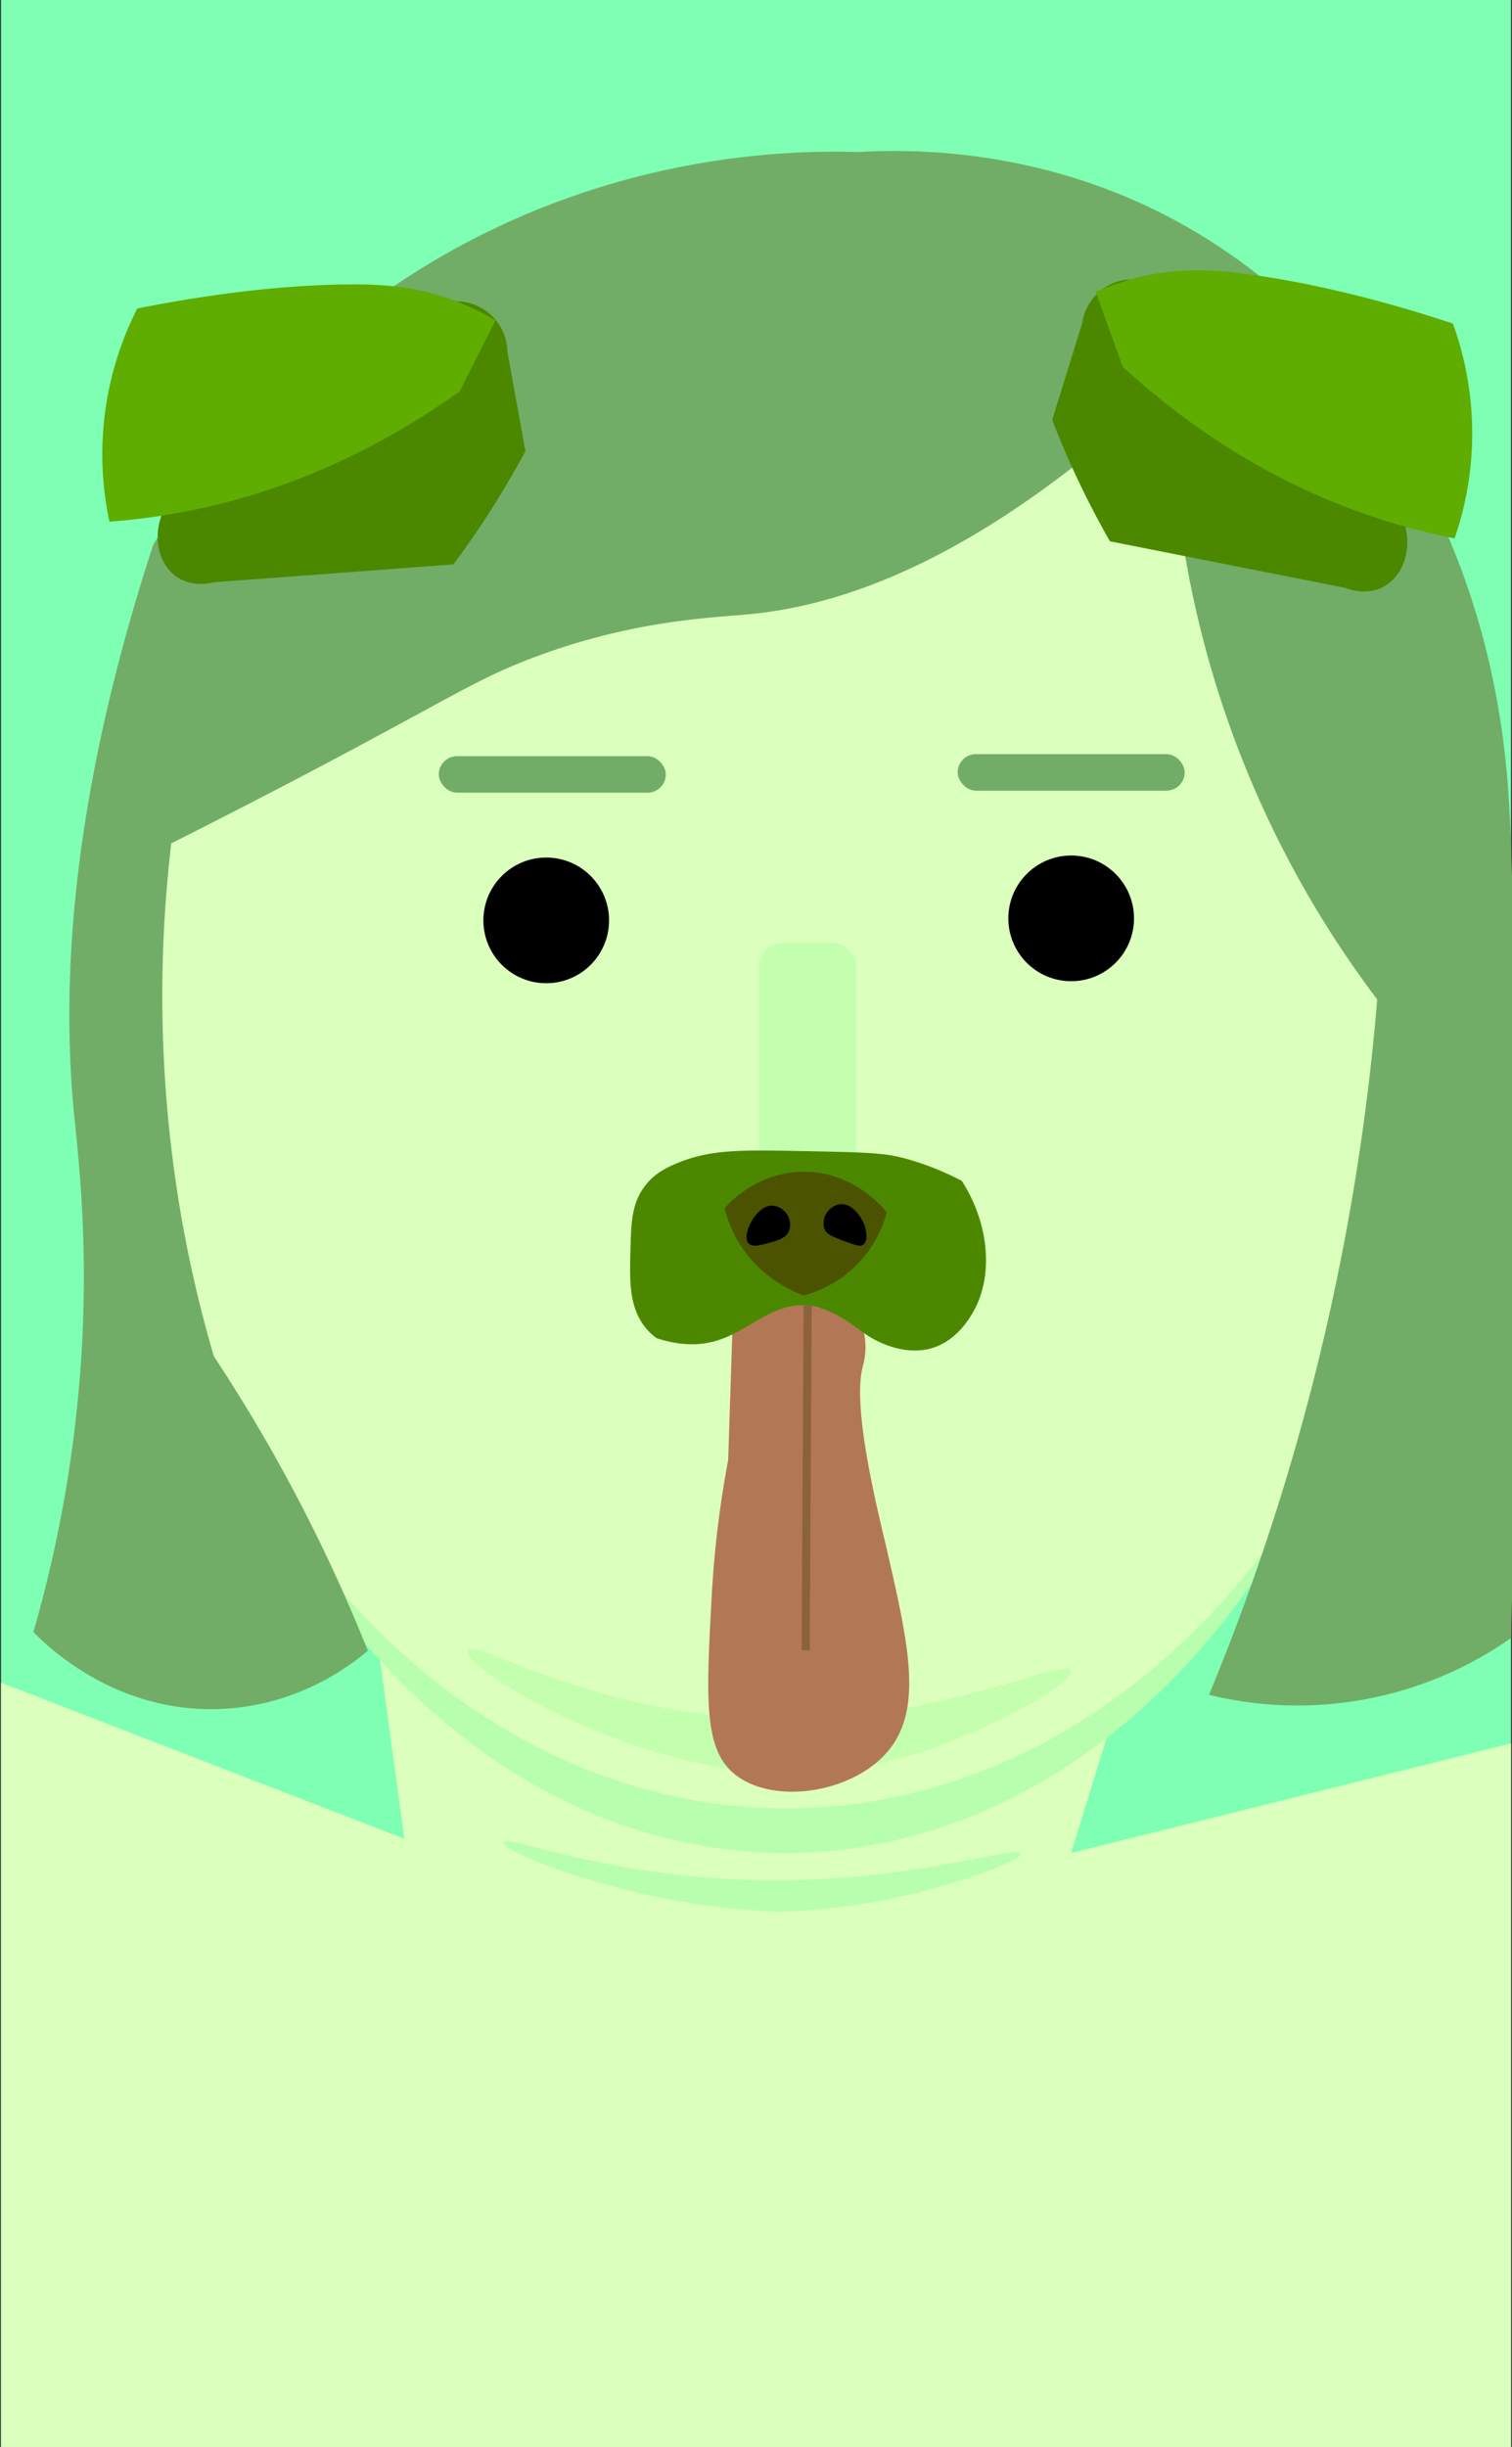 <svg id="Lag_1" data-name="Lag 1" xmlns="http://www.w3.org/2000/svg" width="746" height="1207" viewBox="0 0 746 1207"><rect x="0" y="0" width="746" height="1207" fill="#333333" stroke="none"/><defs><style>.cls-1{fill:#7effb4;}.cls-2{fill:#dbffbc;}.cls-3{fill:#b7ffaf;}.cls-4{fill:#c4ffaf;}.cls-5{fill:#b27856;}.cls-6{fill:#4b8800;}.cls-7{fill:#4b5300;}.cls-8{fill:#71ad66;}.cls-9{fill:#5fad00;}.cls-10{fill:none;stroke:#8c6239;stroke-miterlimit:10;stroke-width:4px;}</style></defs><title>dog_filter</title><rect class="cls-1" x="0.5" width="745" height="1207"/><path class="cls-2" d="M181.5,775l18,132L.5,830v377h745V860l-217,54,40-130Z"/><ellipse class="cls-3" cx="387.5" cy="508" rx="311" ry="406"/><ellipse class="cls-2" cx="388" cy="486" rx="324.5" ry="406"/><rect class="cls-4" x="374.5" y="465" width="48" height="165" rx="12" ry="12"/><path class="cls-4" d="M230.5,814c2.91-6.7,66,35,160,34,78.25-.87,135.34-30.93,138-24,2.07,5.39-32.07,24.75-62,36a255.51,255.51,0,0,1-78,16,292.83,292.83,0,0,1-47-7C278.18,854.21,227.89,820,230.5,814Z"/><path class="cls-5" d="M416.76,638.62c4.43,5.42,9.88,14,10.23,24.78A35.34,35.34,0,0,1,425.7,674c-5.64,21,8.14,74.09,12.12,91.5C448,810,455.31,841.89,439,862.7c-16.95,21.6-56.87,28-76.27,12.66C347,862.92,348.41,837.6,351.17,787a506.54,506.54,0,0,1,8.1-66.78q1.23-37.63,2.45-75.27A35.83,35.83,0,0,0,378.57,647a34.3,34.3,0,0,0,8.34-2.22C392.77,642.51,402,639.93,416.76,638.62Z"/><path class="cls-6" d="M463,663.81c-15.48,6.76-31.6-3-33.83-4.35-7.49-4.67-12.9-10.43-24.84-14.44a23.36,23.36,0,0,0-5.89-1.12c-17.49-1.23-28.12,12-44,17.14-6.83,2.21-16.92,3.56-30.54-1a28.73,28.73,0,0,1-6.57-6.68c-6.78-9.62-6.64-21.51-6.32-35,.34-14.29.55-23.1,5.79-31.34,4.4-6.91,10.26-10.15,15.36-12.43,17.29-7.72,32.75-7.41,63.4-6.8,34.36.69,41.09.82,52.84,4.17a135.11,135.11,0,0,1,26.15,10.57c12.4,19.25,15.53,43.08,7.5,60.88C480.58,646.66,474.67,658.73,463,663.81Z"/><path class="cls-7" d="M396.5,639a63.37,63.37,0,0,1-30-23,61.08,61.08,0,0,1-9-20c2.05-2.37,16-17.92,39-18,24.76-.08,39.29,17.81,41,20a57.47,57.47,0,0,1-41,41Z"/><path d="M371.08,602c1.05-1.67,5.32-8.52,11.4-7.1a9.49,9.49,0,0,1,7.1,11.4c-1,4.45-6.28,5.76-11.4,7.1-3.43.91-6.91,1.82-8.73,0C367,611,369.09,605.19,371.08,602Z"/><path d="M406.57,605.56a9.51,9.51,0,0,1,7.13-11.39c6.33-1.46,10.65,5.88,11.39,7.13,2.49,4.21,3.52,10.71.85,12.63-1.51,1.09-3.69.32-8-1.24C411,610.14,407.34,608.9,406.57,605.56Z"/><path class="cls-3" d="M248.58,908.67c2.49-3.7,56.47,19.41,136.88,18.83,66.93-.49,115.78-17.13,118.05-13.29,1.78,3-27.43,13.7-53,19.93A325.4,325.4,0,0,1,383.75,943a376.94,376.94,0,0,1-40.21-3.88C289.37,930.94,246.35,912,248.58,908.67Z"/><path class="cls-8" d="M577.5,189C486.19,275,417.18,298.52,369.5,303c-18.39,1.73-58.35,2.93-108,22-22.21,8.53-34.06,15.9-77,39-25,13.47-59,31.39-100,52a639.27,639.27,0,0,0,6,190,628.44,628.44,0,0,0,15,63,806.74,806.74,0,0,1,49,85c10.43,20.93,19.35,41.12,27,60.27-8.28,7-34.37,27.27-73,28.73-52.52,2-86.57-32.34-92-38a637.85,637.85,0,0,0,23-127c4.85-62.42-1-108.07-3-129-5.92-61.16-2.74-152,39-280a389.39,389.39,0,0,1,138-140c89.11-52.89,174.68-55.07,210-54,30-1.73,96.28-1.27,164,38a284.68,284.68,0,0,1,74,62,392.08,392.08,0,0,1,58,102c23.51,61.24,25.07,113.8,26,140.15,5.89,167.1,1.12,350.53,0,390.85a183.42,183.42,0,0,1-149,28c13.08-31.55,25.66-65.9,37-103a1144.73,1144.73,0,0,0,46-240,504,504,0,0,1-102-304Z"/><path class="cls-6" d="M223.73,278.39,105.6,287.22c-2,.52-10.45,2.42-17.85-2.32-8.7-5.59-12.49-18.14-8.15-30.31L78.07,176a25.21,25.21,0,0,1,24.75-25.51l122-1.83a25.2,25.2,0,0,1,25.5,24.75l8.91,49.1q-3.74,7-7.89,14.1A448.06,448.06,0,0,1,223.73,278.39Z"/><path class="cls-9" d="M244.43,158.05a126.09,126.09,0,0,0-19.92-9.65c-19.33-7.33-36.55-8.33-54.41-8.09-42.53.59-83.8,8.14-102.39,11.89A158.67,158.67,0,0,0,54,257.32c10.18-.76,20.79-2,31.77-3.94,60.43-10.54,107.81-36.59,141-60.31Z"/><path class="cls-6" d="M547.61,267,663.8,290c2,.76,10.09,3.67,18-.15,9.31-4.48,14.6-16.49,11.77-29.09q5.5-38.93,11-77.84a25.21,25.21,0,0,0-21.48-28.31L562.23,138a25.2,25.2,0,0,0-28.31,21.48l-14.79,47.66q2.86,7.38,6.12,15A446.63,446.63,0,0,0,547.61,267Z"/><path class="cls-9" d="M540.63,144a126.07,126.07,0,0,1,21-7.17c20.08-4.94,37.28-3.84,55-1.44,42.14,5.73,82.19,18.23,100.19,24.2a158.56,158.56,0,0,1,.85,106c-10-2-20.39-4.52-31.06-7.75C627.84,240.05,584,208.46,553.93,180.9Q547.29,162.45,540.63,144Z"/><circle cx="269.5" cy="454" r="31"/><circle cx="528.5" cy="453" r="31"/><rect class="cls-8" x="216.5" y="373" width="112" height="18" rx="9" ry="9"/><rect class="cls-8" x="472.5" y="372" width="112" height="18" rx="9" ry="9"/><line class="cls-10" x1="398.5" y1="644" x2="397.5" y2="814"/></svg>
